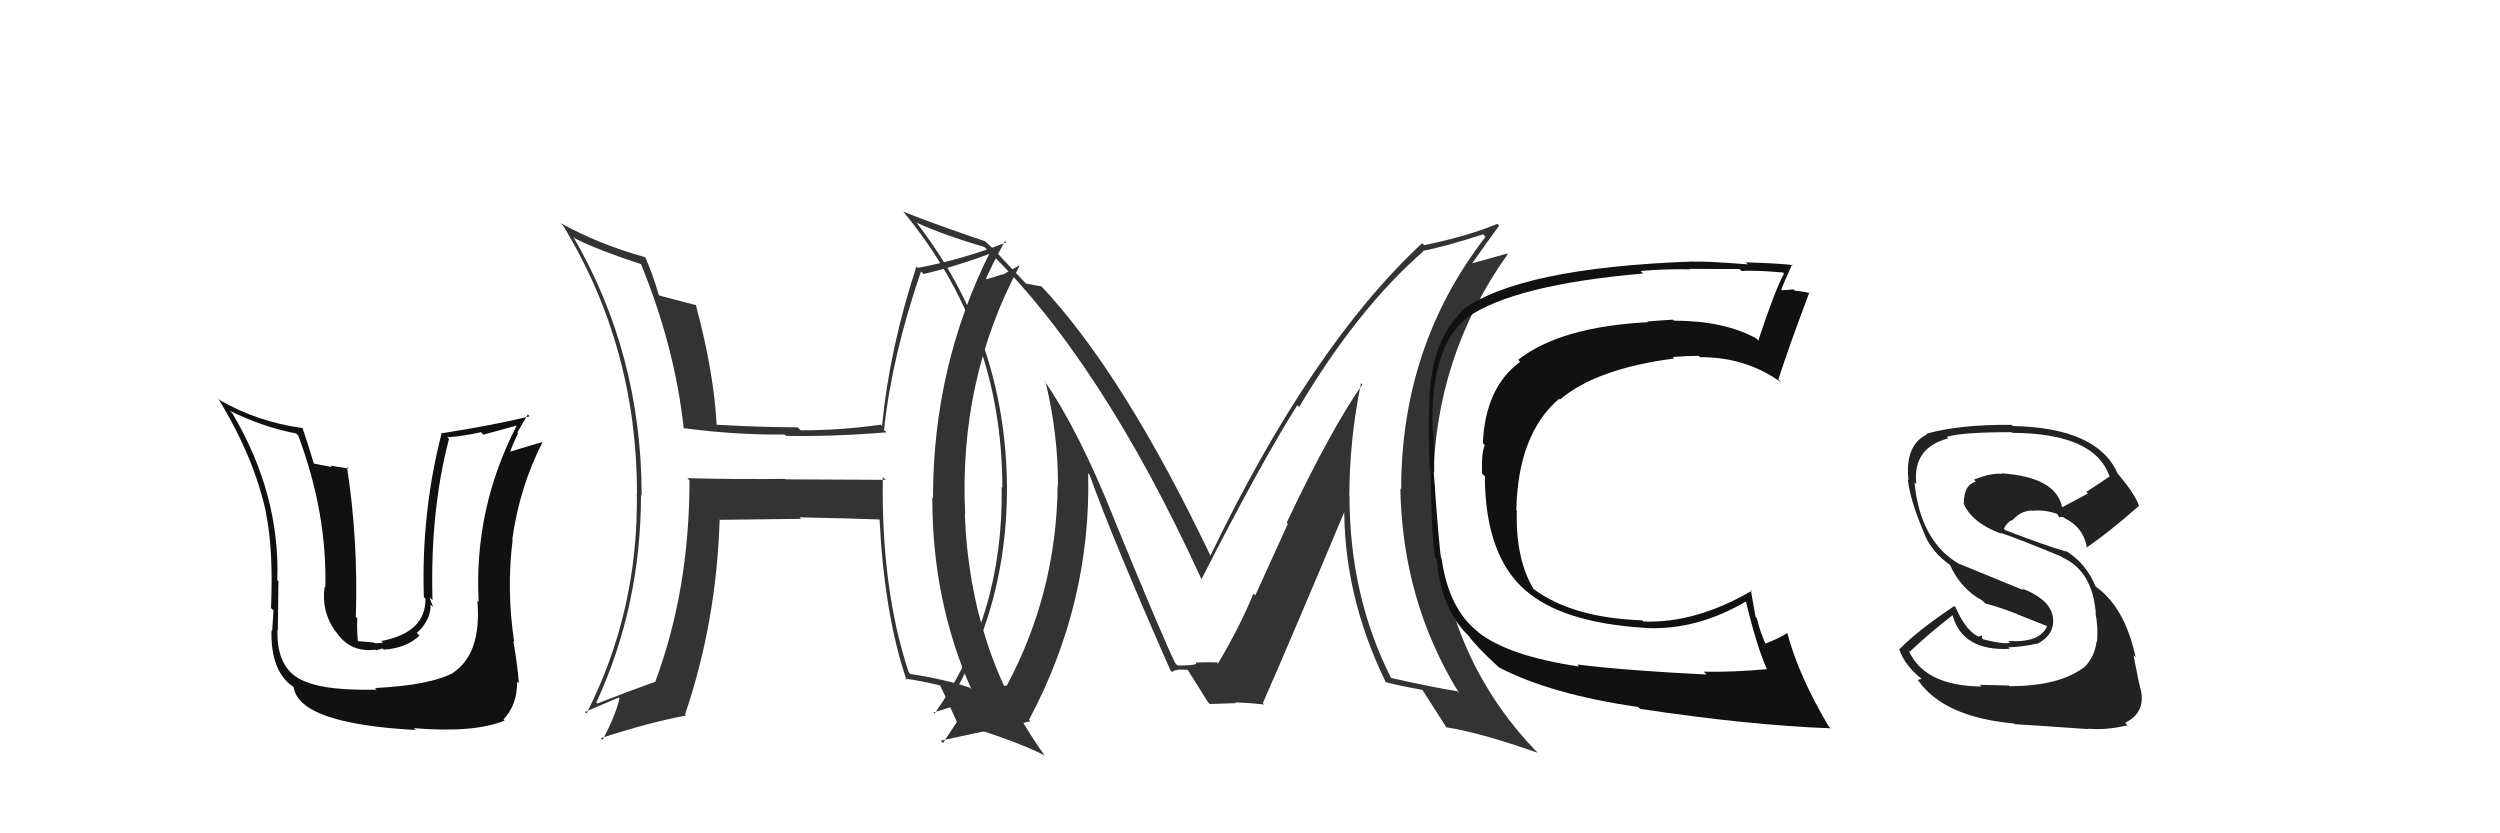 <svg xmlns="http://www.w3.org/2000/svg" width="150" height="50" viewBox="0,0,150,50"><path fill="#333" d="M81.69 23.02L81.70 23.03L81.74 23.07Q79.87 25.73 77.20 31.36L77.27 31.43L75.32 35.72L75.21 35.61Q74.40 37.59 73.07 39.83L73.08 39.84L73.03 39.79Q73.41 39.71 71.73 39.75L71.87 39.89L71.75 39.77Q71.91 39.93 70.66 39.93L70.64 39.92L70.51 39.78Q69.77 38.28 66.84 31.13L66.85 31.13L66.84 31.12Q64.72 25.81 62.63 22.80L62.74 22.92L62.73 22.91Q63.48 25.98 63.48 29.14L63.41 29.06L63.46 29.12Q63.39 35.55 60.42 41.11L60.44 41.13L60.42 41.12Q59.04 41.41 56.68 42.14L56.71 42.17L56.84 42.29Q60.42 36.51 60.42 29.28L60.46 29.31L60.42 29.27Q60.36 20.27 54.95 13.30L55.05 13.40L55.04 13.38Q56.70 14.13 59.06 14.82L59.02 14.78L59.07 14.83Q66.02 21.48 72.11 34.80L72.21 34.90L72.08 34.77Q75.63 27.81 77.84 24.31L77.97 24.44L77.95 24.42Q81.44 18.54 85.40 15.08L85.40 15.09L85.37 15.05Q86.63 14.82 88.99 14.06L89.12 14.20L89.13 14.21Q84.07 20.75 84.07 29.36L84.08 29.37L84.02 29.30Q84.14 36.09 87.56 41.61L87.54 41.59L87.43 41.47Q86.21 41.29 83.47 40.68L83.44 40.65L83.46 40.67Q80.97 35.74 80.97 29.76L81.04 29.83L80.96 29.75Q80.97 26.34 81.66 22.99ZM83.19 40.96L83.24 41.01L83.15 40.93Q83.93 41.14 85.38 41.40L85.42 41.44L85.29 41.31Q85.84 42.17 86.79 43.65L86.75 43.61L86.78 43.64Q88.80 43.95 92.27 45.17L92.38 45.29L92.37 45.28Q86.08 38.91 86.08 29.09L86.14 29.14L85.99 29.00Q86.09 21.37 90.47 15.24L90.44 15.21L88.18 15.84L88.25 15.92Q89.30 14.41 89.95 13.54L89.91 13.50L89.84 13.43Q88.07 14.17 85.45 14.71L85.45 14.71L85.33 14.59Q78.66 20.79 72.60 33.39L72.50 33.29L72.69 33.47Q67.42 22.42 62.47 17.16L62.41 17.10L62.49 17.18Q62.13 17.13 61.56 17.01L61.61 17.07L60.30 15.68L60.22 15.60Q59.65 14.96 58.97 14.35L59.05 14.42L59.09 14.47Q55.99 13.42 54.20 12.70L54.16 12.66L54.18 12.68Q60.14 19.86 60.14 29.26L60.10 29.22L60.10 29.22Q60.22 36.95 56.07 42.82L56.00 42.75L56.00 42.75Q56.70 42.54 58.00 42.12L58.10 42.22L58.10 42.22Q57.98 42.49 56.58 44.58L56.58 44.58L56.44 44.44Q58.32 44.04 61.82 43.28L61.75 43.20L61.74 43.19Q65.48 36.17 65.29 28.40L65.24 28.35L65.37 28.48Q66.75 32.33 70.22 40.21L70.38 40.37L70.32 40.32Q70.49 40.19 70.72 40.19L70.71 40.17L71.26 40.19L71.27 40.21Q71.67 40.83 72.47 42.12L72.59 42.25L72.58 42.24Q74.17 42.19 74.17 42.19L74.12 42.14L74.12 42.14Q75.20 42.19 75.85 42.27L75.93 42.34L75.77 42.19Q77.48 38.30 80.83 30.31L80.65 30.13L80.66 30.13Q80.55 35.59 83.14 40.92Z"/><path fill="#111" d="M94.65 39.88L94.72 39.96L94.75 39.99Q90.52 39.37 88.69 37.93L88.70 37.93L88.68 37.91Q86.92 36.53 86.50 33.53L86.46 33.48L86.47 33.50Q86.36 33.04 86.02 28.28L85.99 28.25L86.05 28.31Q86.06 27.11 85.99 25.85L86.05 25.91L85.95 25.82Q85.81 20.81 88.02 19.06L88.00 19.03L88.02 19.06Q90.82 17.09 98.58 16.41L98.51 16.33L98.44 16.26Q99.79 16.13 101.42 16.16L101.53 16.27L101.39 16.13Q101.40 16.14 104.37 16.14L104.40 16.17L104.49 16.26Q105.26 16.20 106.97 16.35L106.97 16.34L107.04 16.42Q106.52 17.34 105.50 20.43L105.49 20.43L105.37 20.30Q103.43 19.24 100.43 19.24L100.38 19.19L100.36 19.18Q99.64 19.22 98.84 19.29L98.84 19.29L98.88 19.33Q93.60 19.61 91.09 21.59L91.26 21.76L91.21 21.71Q89.12 23.24 88.97 26.59L88.99 26.61L89.09 26.71Q88.88 27.15 88.92 28.41L88.97 28.46L89.09 28.57Q89.11 33.31 91.51 35.41L91.45 35.35L91.47 35.37Q93.69 37.36 98.68 37.67L98.66 37.65L98.69 37.68Q101.81 37.84 104.82 36.05L104.86 36.09L104.72 35.94Q105.39 38.75 106.00 40.12L106.00 40.12L106.03 40.15Q103.86 40.34 102.23 40.30L102.32 40.40L102.40 40.47Q97.75 40.25 94.63 39.87ZM109.86 43.71L109.88 43.73L109.72 43.58Q107.92 40.55 107.23 37.96L107.41 38.15L107.24 37.97Q106.85 38.26 105.86 38.64L105.92 38.71L106.01 38.80Q105.60 37.93 105.41 37.09L105.33 37.01L105.05 35.40L105.10 35.45Q101.73 37.41 98.61 37.29L98.59 37.28L98.53 37.22Q94.31 37.07 91.99 35.32L92.11 35.44L92.04 35.38Q90.93 33.58 91.01 30.65L90.92 30.56L90.98 30.62Q91.07 26.06 93.54 23.93L93.61 23.99L93.59 23.98Q95.77 22.12 100.45 21.51L100.36 21.42L100.36 21.42Q101.20 21.35 101.93 21.35L102.01 21.43L102.00 21.43Q104.78 21.42 106.87 22.95L106.86 22.93L106.70 22.77Q107.34 20.79 108.56 17.55L108.48 17.47L108.59 17.59Q108.23 17.49 107.68 17.44L107.77 17.52L107.61 17.36Q107.16 17.41 106.89 17.41L106.77 17.29L106.87 17.39Q107.07 16.86 107.53 15.87L107.44 15.79L107.57 15.92Q107.24 15.82 104.75 15.74L104.71 15.71L104.87 15.86Q102.25 15.66 101.60 15.70L101.71 15.80L101.59 15.69Q91.12 16.06 87.66 18.65L87.71 18.71L87.71 18.70Q85.75 20.59 85.75 24.52L85.59 24.35L85.76 24.53Q85.68 25.54 85.79 28.25L85.77 28.23L85.84 28.30Q85.87 31.75 86.10 33.47L86.07 33.44L86.20 33.57Q86.49 36.60 88.09 38.12L88.11 38.14L88.13 38.17Q88.63 38.85 89.88 39.99L89.87 39.98L89.93 40.04Q93.03 41.66 98.29 42.42L98.38 42.51L98.40 42.53Q104.86 43.51 109.85 43.70Z"/><path fill="#111" d="M22.64 41.42L22.53 41.31L22.60 41.38Q19.62 41.44 18.36 40.91L18.47 41.01L18.36 40.91Q16.57 40.26 16.65 37.78L16.62 37.75L16.67 37.81Q16.71 34.30 16.71 34.87L16.79 34.96L16.64 34.80Q16.81 29.65 13.95 24.81L13.78 24.64L13.79 24.65Q15.79 25.63 17.77 26.01L17.76 26.00L17.89 26.12Q19.63 30.76 19.52 35.25L19.52 35.25L19.48 35.21Q19.26 36.63 20.10 37.85L20.02 37.77L20.17 37.92Q21.00 39.17 22.53 38.98L22.57 39.02L22.95 38.91L23.02 38.98Q24.35 38.90 25.17 38.14L25.03 38.00L25.01 37.98Q25.84 37.23 25.84 36.28L25.94 36.38L26.00 36.44Q25.82 36.03 25.78 35.84L25.91 35.97L25.95 36.01Q25.80 30.68 26.94 26.34L26.86 26.26L26.84 26.24Q27.87 26.16 28.86 25.93L29.00 26.08L30.98 25.54L30.99 25.56Q28.42 30.56 28.72 36.12L28.70 36.10L28.64 36.03Q28.91 39.20 27.20 40.35L27.12 40.27L27.21 40.36Q25.81 41.12 22.50 41.28ZM24.91 43.77L25.01 43.86L24.83 43.69Q28.45 43.99 30.28 43.23L30.30 43.26L30.21 43.16Q31.03 42.31 31.03 40.90L31.05 40.92L31.13 41.00Q31.07 40.02 30.80 38.46L30.76 38.43L30.85 38.51Q30.38 35.37 30.76 32.37L30.75 32.36L30.74 32.35Q31.17 29.23 32.57 26.49L32.55 26.47L32.59 26.51Q31.85 26.72 30.51 27.13L30.50 27.12L30.58 27.20Q30.79 26.57 31.09 26.00L31.04 25.95L31.67 24.86L31.78 24.98Q29.71 25.49 26.55 25.99L26.56 26.00L26.51 25.95Q25.27 30.73 25.43 35.83L25.51 35.91L25.53 35.93Q25.54 37.96 22.88 38.46L22.98 38.56L22.56 38.60L22.35 38.54L21.48 38.47L21.47 38.46Q21.40 37.59 21.44 37.10L21.31 36.97L21.35 37.01Q21.50 32.44 20.82 28.02L20.91 28.11L19.82 27.94L19.90 28.02Q19.30 27.91 18.76 27.80L18.79 27.82L18.85 27.88Q18.41 26.41 18.14 25.65L18.16 25.67L18.18 25.69Q15.44 25.31 13.19 24.01L13.19 24.01L13.09 23.91Q15.26 27.45 15.98 30.84L15.95 30.81L15.96 30.82Q16.41 32.98 16.26 36.48L16.44 36.66L16.41 36.63Q16.40 36.74 16.33 37.85L16.37 37.89L16.29 37.81Q16.22 40.26 17.59 41.21L17.44 41.05L17.62 41.23Q17.94 43.42 24.94 43.80Z"/><path fill="#333" d="M53.11 28.76L53.14 28.79L47.14 28.76L47.11 28.73Q44.17 28.77 41.24 28.69L41.37 28.82L41.37 28.82Q41.37 35.40 39.31 40.92L39.30 40.91L39.30 40.91Q37.59 41.52 35.84 42.21L35.71 42.08L35.78 42.15Q38.46 36.35 38.46 29.68L38.60 29.82L38.50 29.72Q38.49 21.22 34.38 14.18L34.46 14.26L34.52 14.32Q35.97 15.04 38.44 15.84L38.36 15.76L38.47 15.87Q40.49 20.82 41.02 25.69L41.04 25.71L41.02 25.69Q44.22 26.11 47.07 26.07L47.07 26.07L47.16 26.15Q49.88 26.21 53.19 25.94L53.14 25.89L53.04 25.80Q53.51 21.39 55.26 16.29L55.38 16.41L55.41 16.44Q57.33 16.00 59.57 15.16L59.50 15.08L59.45 15.04Q55.98 21.92 55.98 29.88L55.88 29.77L55.94 29.84Q55.92 36.02 58.28 41.35L58.30 41.37L58.19 41.26Q56.68 40.75 54.63 40.44L54.58 40.39L54.52 40.33Q52.86 35.32 52.97 28.62ZM54.38 40.80L54.41 40.83L54.29 40.71Q55.31 40.86 56.42 41.13L56.53 41.24L56.39 41.10Q56.78 41.87 57.43 43.36L57.48 43.41L57.47 43.40Q60.88 44.41 62.67 45.32L62.60 45.25L62.69 45.34Q58.20 39.13 57.89 30.87L57.87 30.86L57.91 30.89Q57.52 22.77 61.17 15.96L61.15 15.93L60.17 16.48L60.15 16.46Q59.61 16.64 59.00 16.80L59.02 16.81L59.09 16.88Q59.45 16.03 60.29 14.47L60.27 14.45L60.37 14.55Q57.71 15.58 55.08 16.07L54.96 15.95L54.99 15.98Q53.38 20.88 52.92 25.56L52.79 25.43L52.84 25.48Q50.48 25.82 48.04 25.82L47.88 25.66L47.86 25.64Q45.46 25.63 42.94 25.48L42.97 25.51L43.00 25.53Q42.84 22.34 41.74 18.26L41.60 18.13L41.80 18.32Q41.03 18.12 39.58 17.74L39.54 17.70L39.52 17.68Q39.19 16.52 38.74 15.49L38.74 15.49L38.67 15.42Q35.92 14.65 33.64 13.39L33.74 13.50L33.80 13.56Q38.22 20.83 38.22 29.63L38.37 29.78L38.21 29.61Q38.31 36.68 35.19 42.81L35.14 42.77L35.09 42.72Q35.78 42.42 37.12 41.85L37.15 41.88L37.17 41.90Q36.96 42.87 36.16 44.39L36.06 44.30L36.05 44.29Q38.92 43.35 41.17 42.93L41.04 42.81L41.10 42.87Q42.99 37.33 43.18 31.16L43.24 31.22L43.21 31.19Q44.86 31.17 48.06 31.13L47.91 30.98L47.97 31.04Q50.92 31.10 52.82 31.17L52.66 31.01L52.77 31.12Q53.06 36.90 54.40 40.82Z"/><path fill="#222" d="M120.51 41.10L120.54 41.13L118.79 41.09L118.89 41.19Q115.47 41.16 114.52 39.03L114.47 38.98L114.59 39.10Q115.72 38.02 117.16 36.91L117.04 36.79L117.15 36.90Q117.74 39.08 120.59 38.93L120.51 38.85L120.50 38.84Q121.32 38.82 122.35 38.59L122.42 38.66L122.33 38.58Q123.26 38.06 123.19 37.11L123.21 37.14L123.18 37.10Q123.09 35.99 121.30 35.30L121.41 35.41L117.53 33.82L117.55 33.84Q115.21 32.48 114.87 28.94L114.97 29.05L114.98 29.06Q114.73 26.87 116.90 26.30L116.92 26.32L116.81 26.21Q117.72 25.93 120.69 25.93L120.78 26.03L120.73 25.97Q125.63 26.00 126.54 28.51L126.62 28.59L126.60 28.57Q125.90 29.05 125.18 29.51L125.27 29.61L123.74 30.43L123.72 30.41Q123.35 28.63 120.11 28.40L120.13 28.43L120.14 28.43Q119.46 28.36 118.44 28.78L118.44 28.79L118.55 28.90Q117.83 29.09 117.83 30.19L117.81 30.18L117.80 30.16Q118.26 31.35 120.09 32.03L120.01 31.96L120.01 31.96Q121.04 32.30 123.70 33.40L123.85 33.55L123.75 33.45Q125.56 34.27 125.75 36.82L125.88 36.95L125.72 36.79Q125.90 37.54 125.82 38.53L125.86 38.57L125.79 38.50Q125.70 39.32 125.13 39.97L125.21 40.05L125.13 39.97Q123.63 41.17 120.58 41.17ZM125.33 43.75L125.25 43.66L125.31 43.72Q126.29 43.83 127.66 43.52L127.59 43.46L127.51 43.37Q128.67 42.79 128.48 41.57L128.46 41.55L128.49 41.58Q128.31 40.91 128.01 39.31L128.00 39.30L128.14 39.44Q127.48 36.38 125.69 35.16L125.85 35.32L125.75 35.22Q125.15 33.75 123.89 33.02L123.96 33.09L123.96 33.09Q122.79 32.76 120.32 31.81L120.21 31.70L120.23 31.72Q120.44 31.32 120.71 31.21L120.64 31.14L120.73 31.23Q121.23 30.66 121.88 30.63L121.92 30.67L121.90 30.65Q122.65 30.56 123.41 30.83L123.44 30.85L123.57 31.06L123.63 31.01L123.86 31.05L123.84 31.06L123.86 31.08Q125.03 31.65 125.22 32.90L125.12 32.80L125.18 32.86Q126.44 32.02 128.34 30.35L128.35 30.36L128.34 30.34Q128.10 29.65 127.11 28.47L127.13 28.49L127.06 28.42Q125.87 25.67 120.77 25.56L120.70 25.49L120.70 25.49Q117.55 25.46 115.57 26.03L115.60 26.06L115.61 26.07Q114.28 26.72 114.51 28.81L114.39 28.69L114.47 28.78Q114.61 30.06 115.52 32.15L115.42 32.05L115.50 32.13Q115.96 33.16 116.99 33.89L117.12 34.02L117.00 33.90Q117.65 35.34 118.94 36.03L119.06 36.15L119.13 36.21Q120.06 36.46 121.02 36.84L121.02 36.85L122.91 37.60L122.84 37.53Q122.44 38.58 120.50 38.46L120.62 38.58L120.61 38.57Q120.21 38.67 118.99 38.36L118.91 38.28L118.93 38.14L118.73 38.17L118.79 38.23Q117.98 37.92 117.33 36.43L117.19 36.29L117.26 36.36Q115.04 37.84 113.94 38.98L114.07 39.11L113.98 39.02Q114.30 39.95 115.32 40.75L115.31 40.73L115.07 40.79L115.08 40.81Q116.62 43.03 120.84 43.41L120.82 43.39L120.89 43.45Q122.09 43.52 125.33 43.75Z"/></svg>